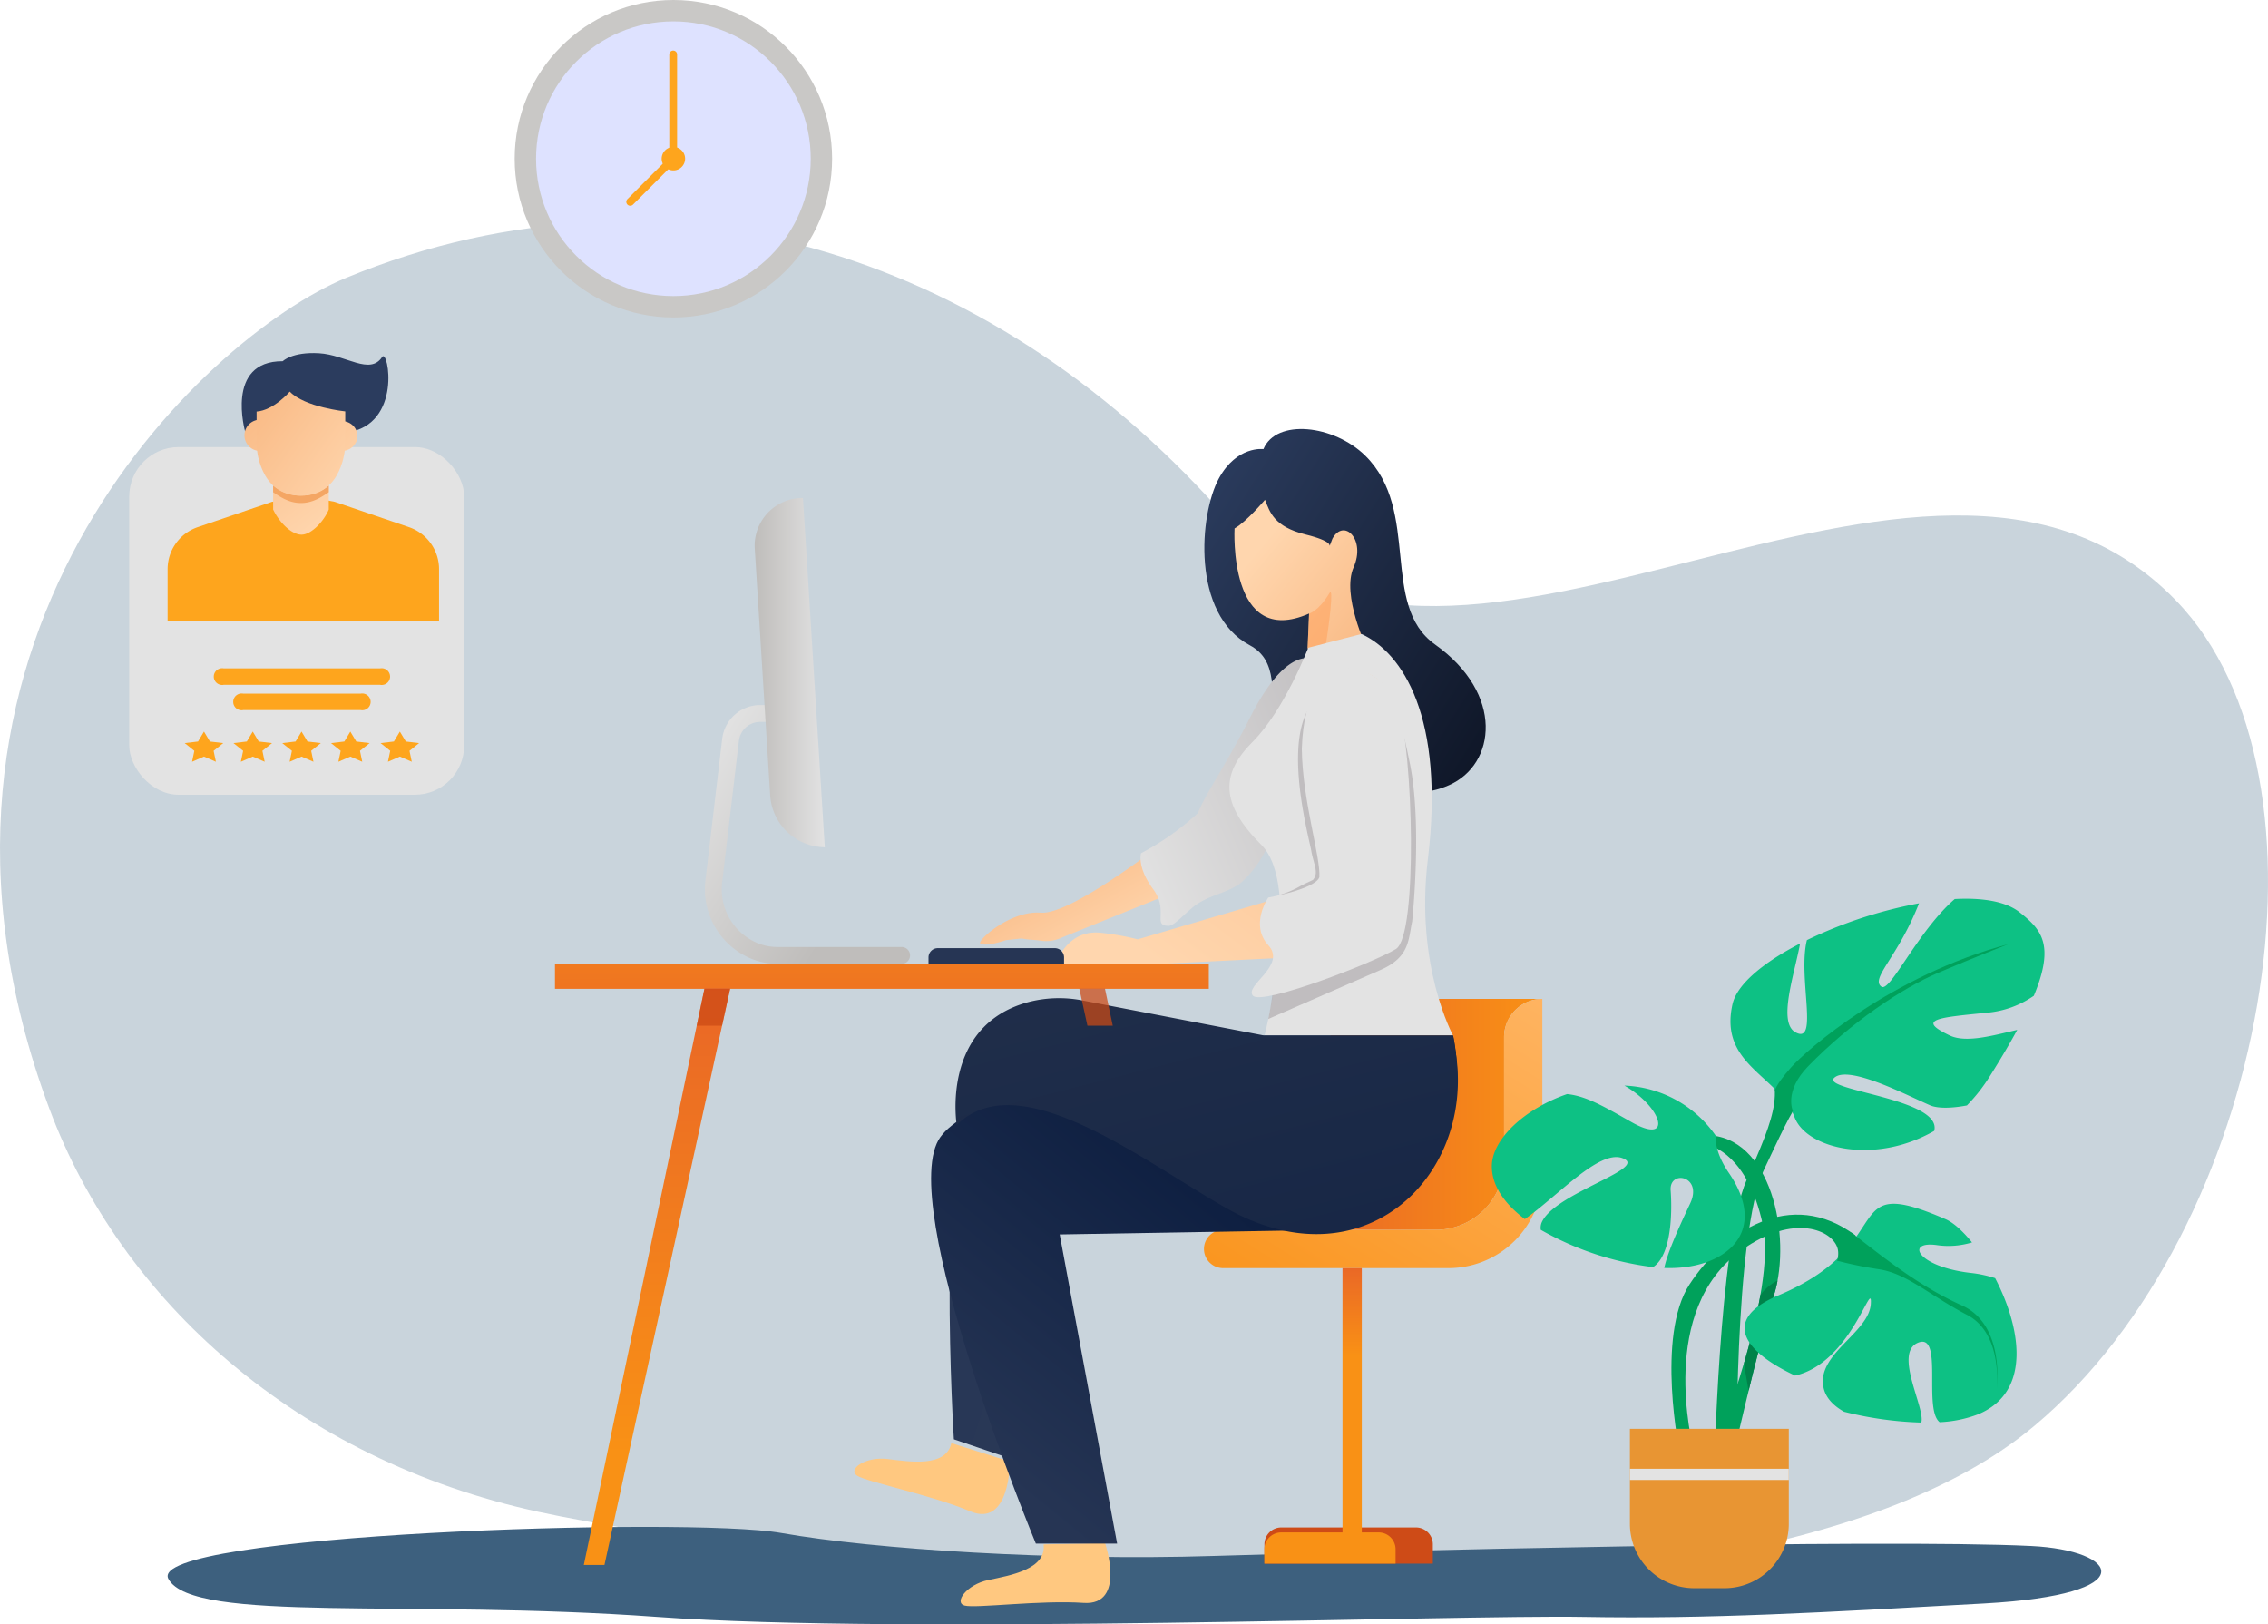 <svg xmlns="http://www.w3.org/2000/svg" xmlns:xlink="http://www.w3.org/1999/xlink" width="522.414" height="374.137" viewBox="0 0 522.414 374.137"><defs><style>.a{fill:#4c6e8b;opacity:0.3;}.b{fill:#3d607e;}.c{fill:#c9c8c6;}.d{fill:#dee2ff;}.e{fill:#fea51d;}.f{fill:#ce4b17;}.g{fill:url(#a);}.h{fill:url(#b);}.i{fill:url(#c);}.j{fill:url(#d);}.k{fill:url(#e);}.l{fill:url(#f);}.m{fill:url(#g);}.n{fill:url(#h);}.o{fill:#ff9f57;opacity:0.5;}.o,.r,.z{mix-blend-mode:multiply;isolation:isolate;}.p{fill:#e3e3e3;}.q{fill:url(#i);}.r{fill:#8f888c;opacity:0.42;}.s{fill:url(#j);}.t{fill:#ffc880;}.u{fill:url(#k);}.v{fill:url(#l);}.w{fill:url(#m);}.x{fill:url(#n);}.y{fill:url(#o);}.z{opacity:0.72;}.aa{fill:#cc4915;}.ab{fill:#263554;}.ac{fill:url(#q);}.ad{fill:url(#r);}.ae{fill:#2b3c5e;}.af{fill:#eaeaea;}.ag{fill:url(#t);}.ah{fill:url(#u);}.ai{fill:url(#v);}.aj{fill:#f4a664;}.ak{fill:url(#w);}.al{fill:#4a4742;}.am{fill:#00a15b;}.an{fill:#0dc184;}.ao{fill:#00824a;}.ap{fill:#e89533;}</style><linearGradient id="a" x1="0.415" y1="-5.518" x2="0.415" y2="-4.039" gradientUnits="objectBoundingBox"><stop offset="0" stop-color="#e86328"/><stop offset="1" stop-color="#f99115"/></linearGradient><linearGradient id="b" x1="0" y1="0.5" x2="1" y2="0.5" xlink:href="#a"/><linearGradient id="c" x1="1.174" x2="0.11" y2="1.338" gradientUnits="objectBoundingBox"><stop offset="0" stop-color="#ffb666"/><stop offset="1" stop-color="#f99115"/></linearGradient><linearGradient id="d" x1="0.5" y1="-0.039" x2="0.5" y2="0.312" xlink:href="#a"/><linearGradient id="e" x1="0.02" y1="0.165" x2="1.104" y2="1.004" gradientUnits="objectBoundingBox"><stop offset="0" stop-color="#2b3c5e"/><stop offset="1" stop-color="#0a101e"/></linearGradient><linearGradient id="f" x1="0.675" y1="0.773" x2="0.448" y2="0.468" gradientUnits="objectBoundingBox"><stop offset="0" stop-color="#ffd6ae"/><stop offset="1" stop-color="#f9ba85"/></linearGradient><linearGradient id="g" x1="1.213" y1="0.206" x2="0" y2="0.911" gradientUnits="objectBoundingBox"><stop offset="0" stop-color="#b9b6b8"/><stop offset="1" stop-color="#e3e3e3"/></linearGradient><linearGradient id="h" x1="0.274" y1="0.264" x2="1.044" y2="0.951" xlink:href="#f"/><linearGradient id="i" x1="0.378" y1="1.056" x2="1.193" y2="0.108" xlink:href="#f"/><linearGradient id="j" x1="0.5" x2="0.5" y2="1" gradientUnits="objectBoundingBox"><stop offset="0" stop-color="#e3e3e3"/><stop offset="1" stop-color="#e3e3e3"/></linearGradient><linearGradient id="k" x1="3.657" y1="2.289" x2="-1.015" y2="-0.34" gradientUnits="objectBoundingBox"><stop offset="0" stop-color="#2e3d5b"/><stop offset="1" stop-color="#263554"/></linearGradient><linearGradient id="l" x1="0.045" y1="0.745" x2="0.502" y2="0.271" gradientUnits="objectBoundingBox"><stop offset="0" stop-color="#263554"/><stop offset="1" stop-color="#0e1f41"/></linearGradient><linearGradient id="m" x1="1.233" y1="1.918" x2="0.278" y2="-0.116" gradientUnits="objectBoundingBox"><stop offset="0" stop-color="#0e1f41"/><stop offset="1" stop-color="#202e4a"/></linearGradient><linearGradient id="n" x1="0.662" y1="4.762" x2="0.286" y2="-5.13" xlink:href="#a"/><linearGradient id="o" x1="0.5" y1="-0.062" x2="0.5" y2="0.807" xlink:href="#a"/><linearGradient id="q" x1="0.652" y1="0.812" x2="-0.053" y2="0.253" gradientUnits="objectBoundingBox"><stop offset="0" stop-color="#bfbdbb"/><stop offset="1" stop-color="#e2e2e2"/></linearGradient><linearGradient id="r" x1="0" y1="0.5" x2="1" y2="0.5" xlink:href="#q"/><linearGradient id="t" x1="0.974" y1="0.829" x2="-0.817" y2="-1.199" xlink:href="#f"/><linearGradient id="u" x1="1.712" y1="1.768" x2="-1.477" y2="-1.568" xlink:href="#f"/><linearGradient id="v" x1="3.02" y1="3.136" x2="-0.169" y2="-0.2" xlink:href="#f"/><linearGradient id="w" x1="1.134" y1="1.008" x2="0.01" y2="0.05" xlink:href="#f"/></defs><g transform="translate(-112.372 -41.974)"><g transform="translate(76 50.613)"><path class="a" d="M155.774,65.3c75.139-30.932,151.508-3.585,203.3,55.977s160.494-41.11,218.142,18.355c39.342,40.582,21.322,144.919-32.624,190.11C471.27,391.165,248.284,360,200.048,349.544c-55.571-12.043-96.2-48.583-112.7-92.931C47.571,149.757,122.569,78.968,155.774,65.3Z" transform="translate(-39.628 -9.964)"/><path class="b" d="M586.626,429c-34.711-1.7-152.793,1.178-188.7,2.3s-77.6-1.479-99.251-5.3-146.82.325-141.139,10.6,55.767,4.6,112.567,8.728,184.543-.516,213.358,0,55.238-1.032,92.372-3.1S606.747,429.979,586.626,429Z" transform="translate(-82.361 -81.553)"/></g><g transform="translate(230.926 41.974)"><circle class="c" cx="36.558" cy="36.558" r="36.558"/><circle class="d" cx="31.633" cy="31.633" r="31.633" transform="translate(4.925 4.925)"/><path class="e" d="M286.2,68.4a2.7,2.7,0,1,1-2.7-2.7A2.7,2.7,0,0,1,286.2,68.4Z" transform="translate(-246.943 -31.847)"/><path class="e" d="M272.864,77.348a.9.9,0,0,1-.637-1.538l9.634-9.634V42.511a.9.9,0,0,1,1.8,0V66.548a.9.9,0,0,1-.264.638l-9.9,9.9A.9.9,0,0,1,272.864,77.348Z" transform="translate(-246.251 -29.962)"/></g><g transform="translate(309.158 140.787)"><g transform="translate(80.539 131.254)"><path class="f" d="M470.213,428.625v4.444H431.418v-4.444a3.887,3.887,0,0,1,3.887-3.886h31.021A3.887,3.887,0,0,1,470.213,428.625Z" transform="translate(-417.493 -302.993)"/><path class="g" d="M461.628,429.871v3.3H431.4v-3.3a3.886,3.886,0,0,1,3.886-3.886h22.459A3.886,3.886,0,0,1,461.628,429.871Z" transform="translate(-417.492 -303.091)"/><path class="h" d="M495.859,292.664a8.814,8.814,0,0,0-8.814,8.822v28.622a15.752,15.752,0,0,1-15.753,15.753H436.866a13.723,13.723,0,0,0,4.317-2.668,17.931,17.931,0,0,0,5.858-13.086V301.486a8.823,8.823,0,0,1,8.813-8.822Z" transform="translate(-417.919 -292.664)"/><path class="i" d="M485.438,301.485v28.624a15.75,15.75,0,0,1-15.75,15.75H420.72a4.409,4.409,0,0,0-4.408,4.409h0a4.408,4.408,0,0,0,4.408,4.408h51.909a21.625,21.625,0,0,0,21.625-21.625V292.668h0A8.816,8.816,0,0,0,485.438,301.485Z" transform="translate(-416.312 -292.664)"/><rect class="j" width="4.445" height="65.146" transform="translate(31.91 62.013)"/></g><g transform="translate(0)"><path class="k" d="M455.038,229.853s6.953,7.2,17.734,2.45,12.811-20.992-3.242-32.414c-12.722-9.052-3.212-30.8-16.033-43.45-7.274-7.177-20.536-8.6-23.487-1.54,0,0-6.128-.834-10.268,6.77-4.509,8.286-6.353,31.22,7.124,38.407S419.057,231.068,455.038,229.853Z" transform="translate(-335.781 -150.274)"/><path class="l" d="M369.937,272.032c1.838.377,2.773.252,4.685.552a8.46,8.46,0,0,0,4.592-.767L414.3,257.645c4.041-1.779,4.041-1.779,7-4.222l21.688-24.109c6.794-6.653,9.109-14.774,5.111-19.16h0c-4.058-4.452-13.884-5.276-20.449,2.931l-16.921,30.544s-28.058,23.1-36.354,22.469c-7.153-.547-14.794,6.539-13.954,7.087,1.326.864,5.891-.764,5.891-.764Z" transform="translate(-331.397 -154.697)"/><path class="m" d="M26.062,45.93s-.979,3.17,2.764,8.23-.255,8.484,3.6,8.484c1.467,0,4.35-3.625,6.726-5.121C42.372,55.5,45.2,55.2,48.378,53.25c1.709-1.052,8.422-7.907,8.008-15.213,7.966-9.359,19.141-20.762,16.9-27.463C69.916.512,61.637-6.807,50.527,15.95,44.435,27.6,40.959,32.135,39.156,36.695A62.463,62.463,0,0,1,26.062,45.93Z" transform="translate(39.978 51.783)"/><g transform="translate(87.552 16.297)"><path class="n" d="M423.95,174.556s-1.524,27.836,17.169,19.607l-.342,8.026h13.679S448.536,189.9,451.38,183.5s-2.234-11.379-4.876-6.6l-.673,1.739s.8-1.127-5.524-2.69c-7.392-1.826-8.229-5.247-9.346-7.989C430.961,167.953,426.694,173.032,423.95,174.556Z" transform="translate(-423.921 -167.953)"/><path class="o" d="M447.263,191.23c-2.623,4.322-4.713,4.738-4.713,4.738l-.342,8.026h4.038C447.148,198.948,448.286,189.546,447.263,191.23Z" transform="translate(-425.351 -169.758)"/></g><path class="p" d="M440.824,204.659s-5.451,14.312-12.814,21.676-7.489,14.229,2,23.714.749,43.935.749,43.935h43.435s-8.787-16.047-5.825-40.481c3.994-32.951-5.879-47.742-15.28-52.006Z" transform="translate(-336.27 -154.28)"/><g transform="translate(46.978 55.783)"><path class="q" d="M452.258,275.782l-70.421,3.483a1.917,1.917,0,0,1-1.7-2.826c1.41-2.622,4.308-6.018,9.706-5.392a59.174,59.174,0,0,1,8.363,1.5l42.3-12.437-3.274-31.84c-2-10.319,5-17.269,11.019-17.474h0c5.932-.2,10.615,6.823,11.281,16.309l-.259,41.726A7.06,7.06,0,0,1,452.258,275.782Z" transform="translate(-379.904 -210.789)"/><path class="r" d="M465.092,233.083c2.812,14.13.464,36.076.464,36.076-.9,4.121-.517,8.161-7.168,11.11l-25.983,11.35c2.823-13.05,1.643-28.447,2.657-28.591a21.085,21.085,0,0,0,4.826-2.075c.657-.361,2.037-.981,2.833-1.375,1.4-1.7.163-3.507-.42-6.77s-5.744-22.059-1.13-31.646,14.607-6.759,17.333-3.073C462.583,225.24,462.281,218.953,465.092,233.083Z" transform="translate(-384.041 -211.514)"/><path class="s" d="M48.373,52.131s-4.331,6.247,0,10.971-5.6,9.292-3.537,11.635,27.826-7.6,32.944-10.751S81.7,18.222,78.331,8.16,56.966-8.381,56.1,17.828c.121,12.022,4.349,24.879,4.042,29.616C59.172,50.2,48.373,52.131,48.373,52.131Z"/></g><g transform="translate(0 131.093)"><g transform="translate(0 65.606)"><path class="t" d="M364.795,407.91s.03,15.313-9.135,11.472-23.939-6.777-26.124-8.242,1.968-4.435,7.058-3.814,13.482,1.988,14.7-3.66Z" transform="translate(-328.94 -366.79)"/><path class="u" d="M352.754,363.661c-.082,19.429.983,36,.983,36L371.46,405.7l4.945-33.982Z" transform="translate(-330.802 -363.661)"/></g><g transform="translate(17.683 8.611)"><path class="t" d="M388.768,428.612s4.965,14.486-4.948,13.8-24.846,1.3-27.386.619.433-4.833,5.452-5.887,13.4-2.463,12.737-8.2Z" transform="translate(-348.701 -311.745)"/><path class="v" d="M435.909,346.638l-58.163,1,13.23,71.206H372.255s-32.7-79.009-21.967-93.673c10.235-13.979,74.638-23.34,74.638-23.34h43.435S478.1,341.646,435.909,346.638Z" transform="translate(-348.123 -301.83)"/></g><path class="w" d="M425.4,301.1h43.435s.335,1.842.734,4.751c3.849,28.026-21.757,52.932-53.281,34.815-19.761-11.357-47.594-32.989-61.782-18.971,0,0-3.748-22.683,16.283-28.249a28.092,28.092,0,0,1,12.83-.406Z" transform="translate(-330.918 -292.488)"/></g></g></g><g transform="translate(240.206 156.681)"><g transform="translate(0 107.309)"><rect class="x" width="150.604" height="5.737"/><g transform="translate(6.643 5.688)"><path class="y" d="M266.1,422.853,295.049,290.1h-5.91L261.344,422.853Z" transform="translate(-261.344 -290.1)"/><path class="y" d="M418.864,422.853,391.07,290.1h-5.91L414.1,422.853Z" transform="translate(-271.027 -290.1)"/><g class="z" transform="translate(26.001)"><path class="aa" d="M295.387,298.634l1.868-8.533h-5.91l-1.794,8.533Z" transform="translate(-289.551 -290.1)"/><path class="aa" d="M392.863,298.634,391.07,290.1h-5.91l1.868,8.533Z" transform="translate(-297.028 -290.1)"/></g></g></g><g transform="translate(34.555)"><path class="ab" d="M376.576,279.991H349.608a2.129,2.129,0,0,0-2.129,2.129v1.467H378.7V282.12A2.129,2.129,0,0,0,376.576,279.991Z" transform="translate(-295.993 -176.312)"/><path class="ac" d="M338.86,276.908a1.938,1.938,0,0,1-1.939,1.939H308.2a15.856,15.856,0,0,1-5.75-1.108,17.3,17.3,0,0,1-10.7-18.3l3.839-32.413a8.821,8.821,0,0,1,8.757-7.782h1.734v3.877h-1.734a4.943,4.943,0,0,0-4.908,4.361L295.6,259.891a13.432,13.432,0,0,0,8.253,14.233,12.024,12.024,0,0,0,4.348.845h28.72a1.939,1.939,0,0,1,1.939,1.939Z" transform="translate(-291.624 -171.561)"/><g transform="translate(11.452)"><path class="ad" d="M304.072,179.344l3.55,56.781a12.765,12.765,0,0,0,12.567,11.828l-5.029-80.436A10.979,10.979,0,0,0,304.072,179.344Z" transform="translate(-304.048 -167.516)"/><path class="ad" d="M322.647,167.537l-6.544-.02,5.029,80.435,6.545.02Z" transform="translate(-304.991 -167.516)"/></g></g></g><g transform="translate(142.139 123.291)"><rect class="p" width="77.156" height="80.077" rx="11.376" transform="translate(0 21.657)"/><g transform="translate(8.841)"><path class="e" d="M207.186,213.87H171.18a1.931,1.931,0,1,1,0-3.79h36.006a1.931,1.931,0,1,1,0,3.79Z" transform="translate(-158.244 -137.455)"/><path class="e" d="M203.085,220.186H176.041a1.931,1.931,0,1,1,0-3.789h27.044a1.931,1.931,0,1,1,0,3.789Z" transform="translate(-158.624 -137.949)"/><g transform="translate(3.938 87.182)"><path class="e" d="M166.053,225.871l1.372,2.288,3.068.367-2.22,1.781.524,2.515-2.744-1.187-2.744,1.188.524-2.515-2.22-1.781,3.068-.367Z" transform="translate(-161.614 -225.871)"/><path class="e" d="M178.242,225.871l1.372,2.288,3.068.367-2.22,1.781.524,2.515-2.744-1.187-2.744,1.188.524-2.515-2.22-1.781,3.068-.367Z" transform="translate(-162.567 -225.871)"/><path class="e" d="M190.432,225.871l1.372,2.288,3.068.367-2.22,1.781.524,2.515-2.744-1.187-2.744,1.188.524-2.515-2.22-1.781,3.067-.367Z" transform="translate(-163.52 -225.871)"/><path class="e" d="M202.622,225.871l1.372,2.288,3.068.367-2.22,1.781.524,2.515-2.744-1.187-2.744,1.188.524-2.515-2.22-1.781,3.068-.367Z" transform="translate(-164.474 -225.871)"/><path class="e" d="M215,225.871l1.372,2.288,3.067.367-2.22,1.781.524,2.515L215,231.635l-2.744,1.188.524-2.515-2.22-1.781,3.067-.367Z" transform="translate(-165.442 -225.871)"/></g><path class="e" d="M212.944,174.181l-17.118-5.84-7.089-1.372v-.052l-.133.026-.133-.026v.052l-7.089,1.372-17.117,5.84a10.227,10.227,0,0,0-6.925,9.679v11.917h62.525V183.86A10.226,10.226,0,0,0,212.944,174.181Z" transform="translate(-157.342 -134.079)"/><g transform="translate(17.071)"><path class="ae" d="M176.674,149.473s-4.732-16.374,8.633-16.3c0,0,2.121-2.192,8.344-1.838s11.738,5.162,14.566.848c1.354-2.065,4.737,15.627-8.132,17.4l-14.142,1.06Z" transform="translate(-175.861 -131.293)"/><g transform="translate(0.629 8.877)"><g transform="translate(13.003 31.713)"><path class="af" d="M190.66,175.336v0l-.006.006-.006-.006,0-.008,0,0,0,.008Z" transform="translate(-190.649 -175.326)"/><path class="af" d="M190.658,175.334l0,0v0l-.006.006-.006-.006,0-.008,0,0Z" transform="translate(-190.649 -175.326)"/></g><path class="ag" d="M196.524,164.389v5.534h0c-1.128,2.71-3.987,5.743-6.221,5.786-2.358.045-5.2-2.864-6.592-5.786h0v-5.534a9.968,9.968,0,0,0,12.813,0Z" transform="translate(-177.104 -142.758)"/><g transform="translate(0 6.79)"><ellipse class="ah" cx="3.6" cy="3.441" rx="3.6" ry="3.441" transform="translate(18.829 0)"/><path class="ai" d="M183.742,151.731a3.6,3.6,0,1,0-3.6,3.441A3.523,3.523,0,0,0,183.742,151.731Z" transform="translate(-176.543 -148.289)"/></g><path class="aj" d="M183.711,164.389v1.538c1.632,1.108,3.723,2.515,6.406,2.493,2.684.021,4.776-1.385,6.406-2.493v-1.538a9.968,9.968,0,0,1-12.813,0Z" transform="translate(-177.104 -142.758)"/><path class="ak" d="M200,145.484s-9.316-.954-12.78-4.561c0,0-3.677,4.314-7.642,4.6l.006,8.03s.472,11.413,10.205,11.336c9.734.077,10.206-11.336,10.206-11.336Z" transform="translate(-176.781 -140.923)"/><path class="al" d="M176.743,151.015" transform="translate(-176.559 -141.712)"/></g></g></g></g><g transform="translate(-82.493 -27.026)"><path class="am" d="M598.663,310.486c8.613,7.865,4.868,15.729-1.5,30.335s-7.49,68.533-7.49,68.533l5.243-.749s-.749-55.426,6.366-70.406,10.112-22.47,16.478-17.6S598.663,310.486,598.663,310.486Z"/><path class="an" d="M593.931,300.3c1.046-4.661,7.258-9.7,15.565-13.982-1.235,6.875-5.195,18.114-1.1,20.419,5.527,3.109.538-12.583,2.671-21.208a102.615,102.615,0,0,1,25.825-8.472c-.012.032-.022.062-.034.1-4.869,12.358-11.235,17.227-8.614,19.1,1.972,1.409,8.4-12.867,16.879-20.184,6.367-.34,11.754.524,14.94,3.046,4.926,3.9,8.232,7.359,3.278,19.232a22.249,22.249,0,0,1-10.754,3.9c-11.235,1.124-16.478,1.5-8.614,5.243,3.851,1.834,10.306-.1,15.54-1.283-1.7,3.128-3.785,6.67-6.321,10.7a39.794,39.794,0,0,1-5.263,6.7c-3.622.694-6.778.7-8.45-.014-5.243-2.247-18.725-9.363-22.095-6.367-3.3,2.933,24.968,4.79,23.009,12.242-13.7,7.894-29.379,4.137-32.151-3.111C604.524,316.623,590.781,314.333,593.931,300.3Z"/><path class="am" d="M622.256,353.554c-14.98-11.235-30.334-.749-38.2,11.234s-2.247,38.948-2.247,38.948,3,0,3-1.123-8.239-31.832,11.235-45.689c12.183-8.668,20.972-4.494,22.1-.374s-4.869,11.609-4.869,11.609Z"/><path class="am" d="M587.8,330.459c14.98,0,19.849,23.219,15.729,36.7s-9.737,38.574-9.737,38.574l-3.745-3.746s14.231-35.2,10.861-50.931S589.3,332.706,587.8,332.706,587.8,330.459,587.8,330.459Z"/><path class="ao" d="M600.366,367.265a10.856,10.856,0,0,1,3.944-3.314,29.754,29.754,0,0,1-.779,3.209c-1.877,6.143-4.064,14.7-5.89,22.186-.167-.959-.422-2.437-.817-4.718-.093-.539-.166-1.123-.217-1.743A145.344,145.344,0,0,0,600.366,367.265Z"/><path class="an" d="M604.462,367.377c28.462-11.984,13.467-28.429,38.558-17.568,1.767.765,3.921,2.694,6.078,5.354a18.7,18.7,0,0,1-7.95.638c-7.49-1.124-4.869,4.868,7.489,6.366a27.83,27.83,0,0,1,5.792,1.222c5.887,11.308,8.541,26.188-3.919,31.36a28.2,28.2,0,0,1-8.868,1.819c-3.844-3.056.939-20.738-4.988-18.3-5.692,2.343,1.783,15.158.759,18.387a82.134,82.134,0,0,1-17.78-2.492c-2.352-1.319-4.147-3.086-4.7-5.409-1.873-7.865,10.486-12.733,10.86-19.474.345-6.2-4.53,13.633-17.442,16.552C596.675,380.381,591.158,372.979,604.462,367.377Z"/><path class="an" d="M584.182,346.188c3-6.366-4.869-7.864-4.494-2.995.332,4.313.369,14.8-4.056,17.655a69.424,69.424,0,0,1-25.86-8.588,3.176,3.176,0,0,1,.331-1.952c3.37-6.741,25.091-12.358,18.35-14.606-5.369-1.789-14.776,8.774-22.357,14.094-4.553-3.454-7.6-7.572-7.6-12.169,0-6.221,7.56-13.264,17.336-16.63,4.4.443,8.487,2.849,14.871,6.466,9.43,5.344,7.25-3.3-1.667-8.424a26.86,26.86,0,0,1,21.032,11.544s-.535,3.359,3.019,8.554c9.7,14.172-1.494,22.445-14.871,21.908C578.97,357.31,582.112,350.587,584.182,346.188Z"/><path class="am" d="M621.355,352.919c7.324,5.659,15.459,12.276,25.446,16.77s7.99,19.142,7.99,19.142,1.5-12.651-6.824-16.978-13.816-9.488-20.141-10.487a91.8,91.8,0,0,1-9.821-2s2-3.995.832-5.493S621.355,352.919,621.355,352.919Z"/><path class="am" d="M657.454,286.463c-26.8,7.157-46.44,24.3-50.1,28.463s-3.662,5.326-3.662,5.326l2.83,5.327,1.331-.666s-2.164-4.494,3.5-10.32c9.76-10.047,21.639-17.977,29.8-21.472S657.454,286.463,657.454,286.463Z"/><path class="ap" d="M14.814,0h6.975A14.814,14.814,0,0,1,36.6,14.814V36.707a0,0,0,0,1,0,0H0a0,0,0,0,1,0,0V14.814A14.814,14.814,0,0,1,14.814,0Z" transform="translate(606.902 434.8) rotate(180)"/><rect class="p" width="36.604" height="2.577" transform="translate(570.298 407.298)"/></g></g></svg>